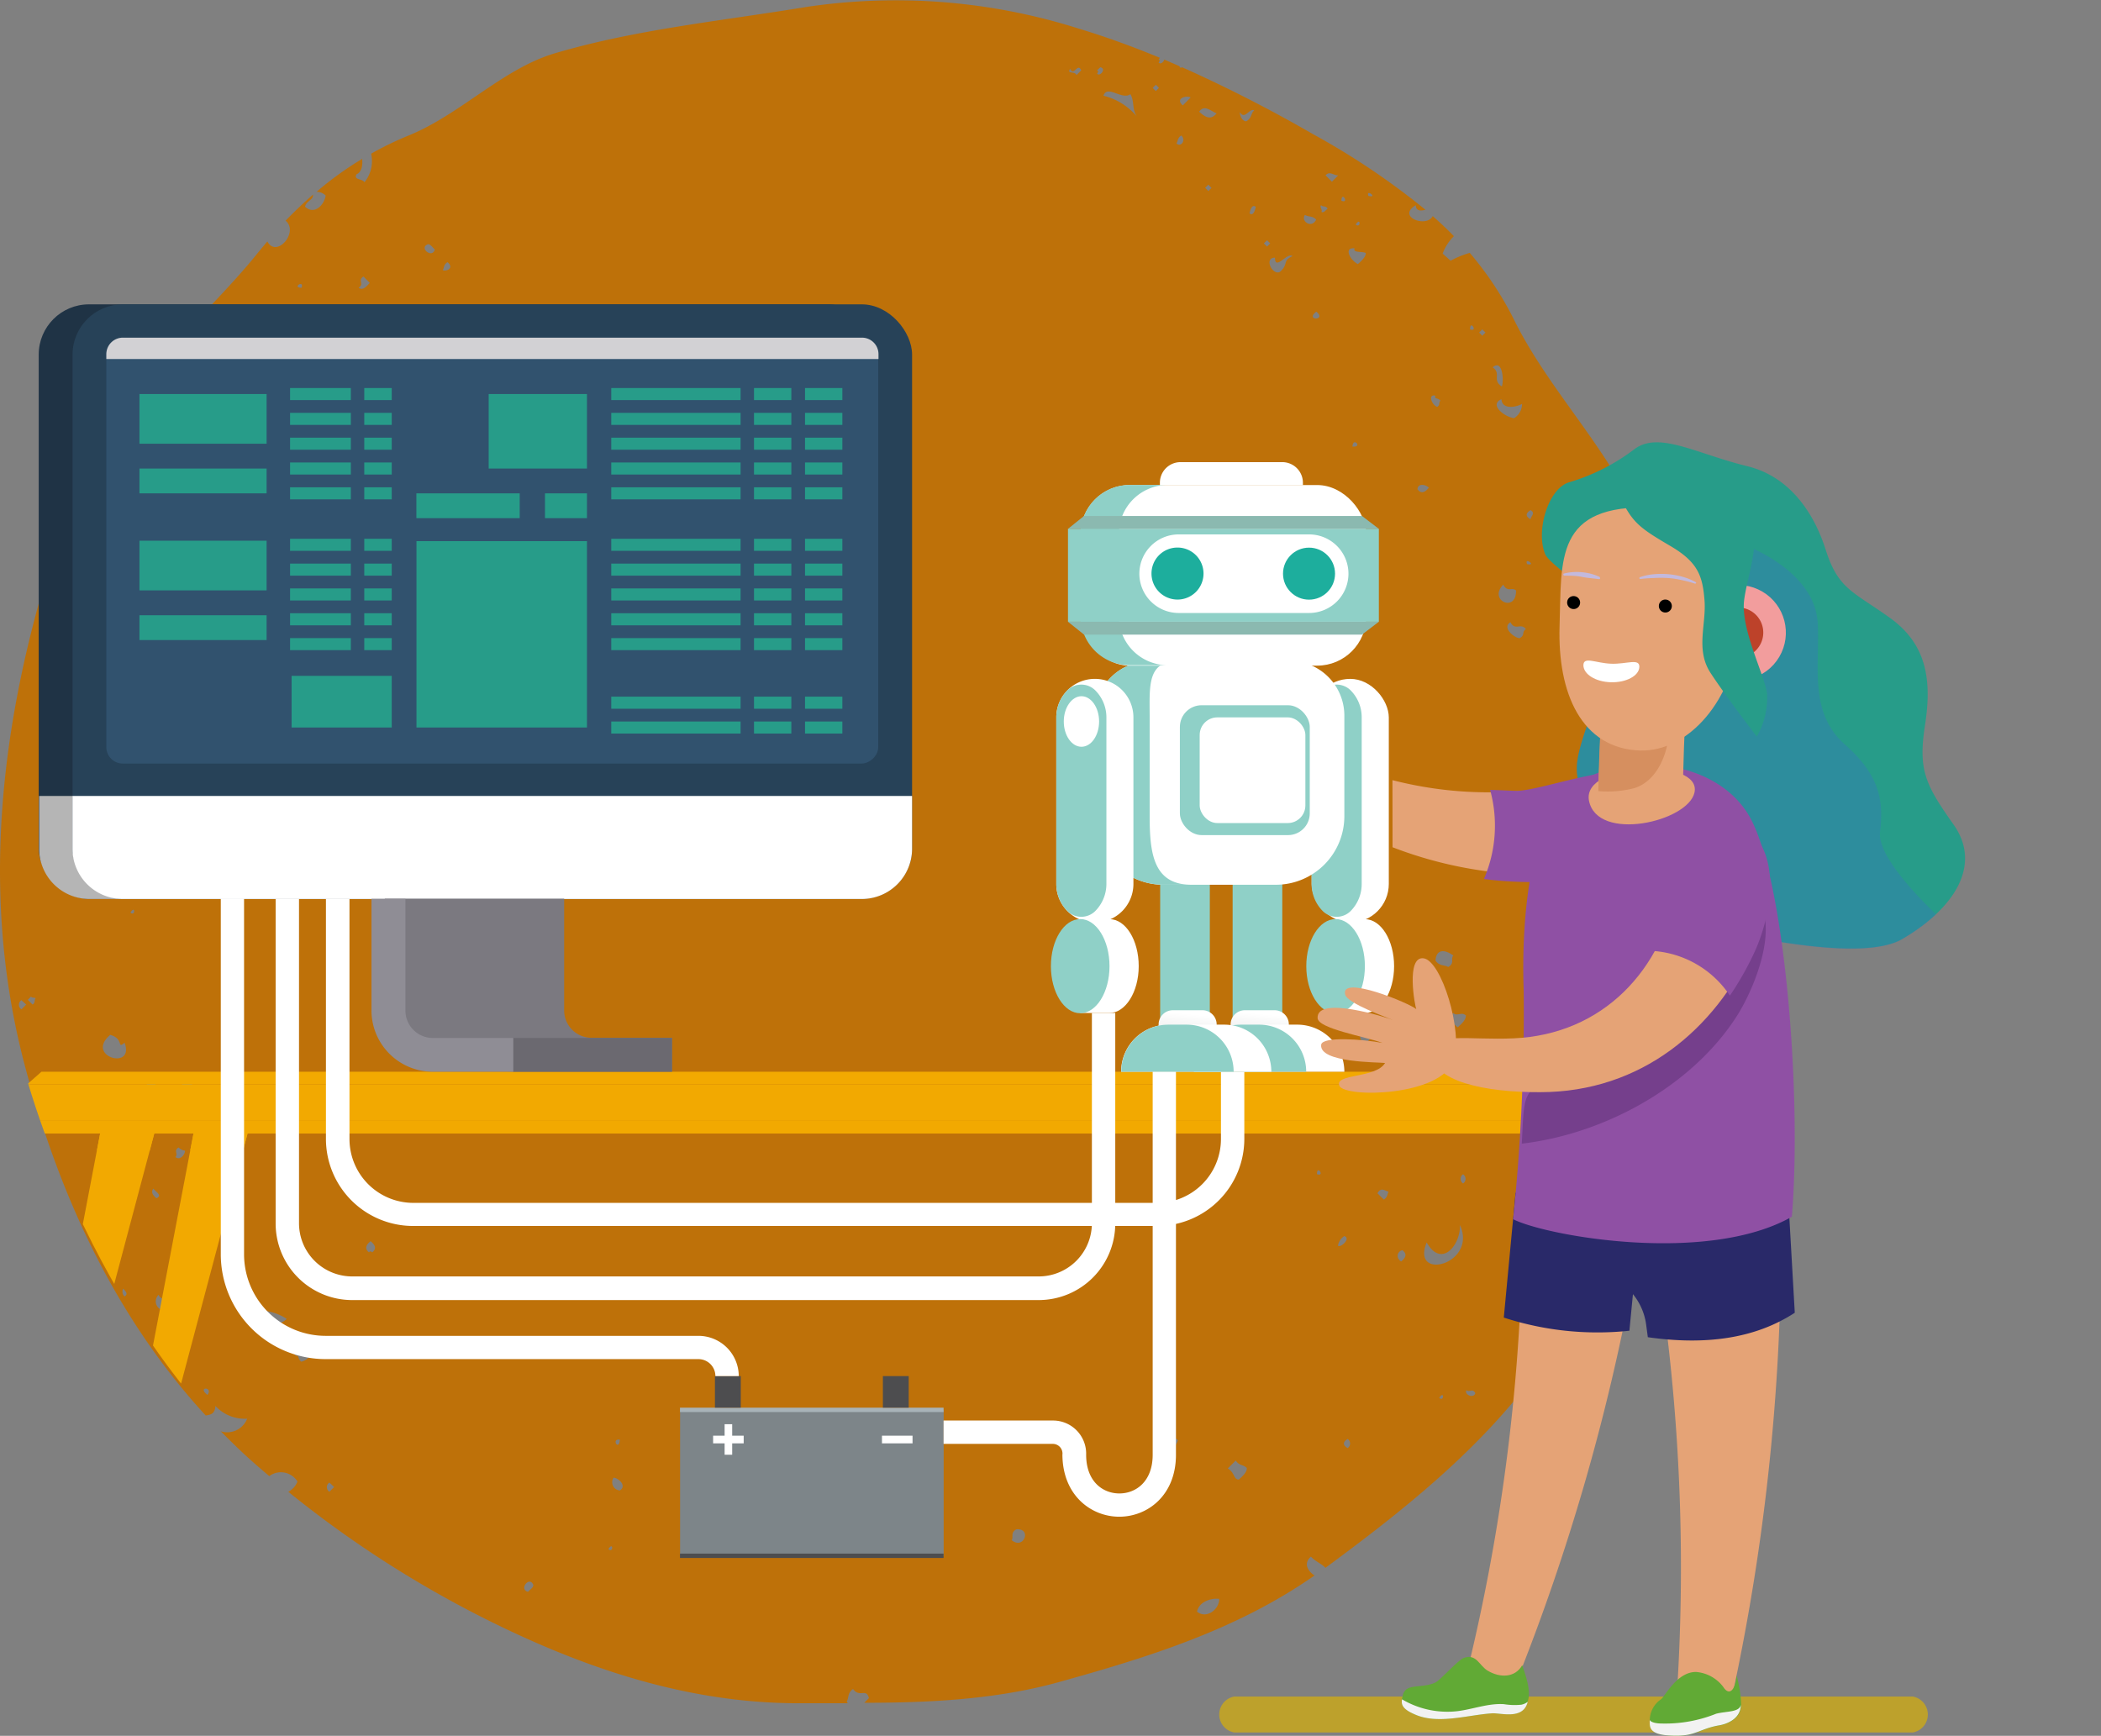 <svg xmlns="http://www.w3.org/2000/svg" xmlns:xlink="http://www.w3.org/1999/xlink" width="230.19" height="190.21" viewBox="0 0 230.19 190.21">
  <rect x="0" y="0" width="230.19" height="190.21" fill="#808080" stroke="none"/>
  <defs>
    <style>
      .cls-1 {
        fill: none;
      }

      .cls-2 {
        isolation: isolate;
      }

      .cls-3 {
        fill: #d8b009;
        opacity: 0.7;
      }

      .cls-4 {
        fill: #be7109;
      }

      .cls-5 {
        clip-path: url(#clip-path);
      }

      .cls-6 {
        fill: #f2a901;
      }

      .cls-7 {
        fill: #7d8589;
      }

      .cls-8 {
        fill: #a8b3b8;
      }

      .cls-9 {
        fill: #4d4d4f;
      }

      .cls-10 {
        fill: #fff;
      }

      .cls-11 {
        fill: #1f3345;
      }

      .cls-12 {
        fill: #b5b5b5;
      }

      .cls-13 {
        fill: #274258;
      }

      .cls-14 {
        fill: #31526e;
      }

      .cls-15 {
        fill: #279c89;
      }

      .cls-16 {
        fill: #7b7980;
      }

      .cls-17 {
        fill: #6b6970;
      }

      .cls-18 {
        fill: #8f8d95;
      }

      .cls-19 {
        fill: #d2d1d4;
      }

      .cls-20 {
        fill: #8fd0c7;
      }

      .cls-21 {
        fill: url(#linear-gradient);
      }

      .cls-22 {
        fill: url(#linear-gradient-2);
      }

      .cls-23 {
        fill: #8bb9b0;
        fill-rule: evenodd;
      }

      .cls-24 {
        fill: #1dae9d;
      }

      .cls-25 {
        fill: #3d6acc;
        opacity: 0.3;
      }

      .cls-25, .cls-35 {
        mix-blend-mode: multiply;
      }

      .cls-26 {
        fill: #e5a376;
      }

      .cls-27 {
        fill: #61aa35;
      }

      .cls-28 {
        fill: #f2f2f2;
      }

      .cls-29 {
        fill: #292969;
      }

      .cls-30 {
        fill: #8f50a4;
      }

      .cls-31 {
        fill: #753f8c;
      }

      .cls-32 {
        fill: #d68f5f;
      }

      .cls-33 {
        fill: #f29d9d;
      }

      .cls-34 {
        fill: #bd422a;
      }

      .cls-35 {
        fill: #c3b9dd;
      }
    </style>
    <clipPath id="clip-path" transform="translate(-4.71)">
      <path class="cls-1" d="M36.28,163.46a119.36,119.36,0,0,0,21.89,14.08c10.77,5.36,22,9.08,33.94,9.09h5.47l-.12-.18c.26-.46.06-.92.69-1.38.73,1,1.46-.14,1.74,1l-.51.51c7.25,0,14.55-.38,21.33-2.27,9.62-2.68,19.43-5.68,28-11.68-.69-.46-1.27-1.28-.39-2.07.44.52,1.17.77,1.59,1.23,10.14-7.47,19.87-15.33,26.26-26.19,4.53-7.7,7.41-16.39,11-24.67,3.77-8.78,5.66-17.89,4.26-27.68a41.22,41.22,0,0,0,0-13.66,1.43,1.43,0,0,1-.95.6c-.64-.64-1.41-1.27-.53-1.91a4.28,4.28,0,0,1,1.34.49c-.08-.48-.19-1-.28-1.44-.62-.26-1.11-.87-.65-1.47l.36,0a119.14,119.14,0,0,0-6.37-18.61c-3.23-7.94-9.93-14.41-13.76-22.19a36.16,36.16,0,0,0-4.87-7.36,10.33,10.33,0,0,0-2.1.86l-.87-.87A5.16,5.16,0,0,1,164,25.88c-.74-.77-1.52-1.5-2.32-2.2-.67,1.33-4,.07-1.85-1.19,0,.63.52.64,1.06.5a81,81,0,0,0-12.27-8.26,157,157,0,0,0-14.39-7.36.23.23,0,0,1-.27,0,.25.25,0,0,0,0-.11l-1.69-.73c-.07.29-.44.57-.62.31.1-.11.18-.23,0-.34l.15-.16c-2.9-1.2-5.84-2.28-8.82-3.18A66.34,66.34,0,0,0,93,.77C83.8,2.29,74.39,3.21,65.5,5.84c-5.7,1.69-10.35,6.7-16,9a35.74,35.74,0,0,0-4.13,2,3.66,3.66,0,0,1-.73,3.13c-.21-.42-1.23-.21-.87-.87.59-.25.68-1,.62-1.69a36.35,36.35,0,0,0-5,3.61,1.39,1.39,0,0,1,1,.41c-.15,1-1.22,2.18-2.26,1.22.12-.61.94-.76.87-1.32q-1.55,1.35-3,2.85c1.5,1.25-1,4.15-2,2.28-.4.47-.79.94-1.18,1.42l-28.56.46L0,94.38l6.75,20.5S13.56,145.54,36.28,163.46Z"/>
    </clipPath>
    <linearGradient id="linear-gradient" x1="-1120.09" y1="111.08" x2="-1119.84" y2="113.61" gradientTransform="matrix(1, 0, 0, -1, 1262.68, 224.26)" gradientUnits="userSpaceOnUse">
      <stop offset="0.01" stop-color="#fff"/>
      <stop offset="1" stop-color="#ebebeb"/>
    </linearGradient>
    <linearGradient id="linear-gradient-2" x1="-1112.14" y1="111.08" x2="-1111.89" y2="113.61" gradientTransform="matrix(1, 0, 0, -1, 1246.79, 224.26)" xlink:href="#linear-gradient"/>
  </defs>
  <title>icon3</title>
  <g class="cls-2">
    <g id="Слой_2" data-name="Слой 2">
      <g id="Layer_1" data-name="Layer 1">
        <path class="cls-3" d="M214.3,189.84H139.92a2,2,0,0,1,0-3.93H214.3a2,2,0,0,1,0,3.93Z" transform="translate(-4.71)"/>
        <path class="cls-4" d="M162.77,27.79A5.16,5.16,0,0,1,164,25.88c-.74-.77-1.52-1.5-2.32-2.2-.67,1.33-4,.07-1.85-1.19,0,.63.52.64,1.06.5a81,81,0,0,0-12.27-8.26,157,157,0,0,0-14.39-7.36.23.23,0,0,1-.27,0,.25.25,0,0,0,0-.11l-1.69-.73c-.07.29-.44.57-.62.31.1-.11.18-.23,0-.34l.15-.16c-2.9-1.2-5.84-2.28-8.82-3.18A66.34,66.34,0,0,0,93,.77C83.8,2.29,74.39,3.21,65.5,5.84c-5.7,1.69-10.35,6.7-16,9a35.74,35.74,0,0,0-4.13,2,3.66,3.66,0,0,1-.73,3.13c-.21-.42-1.23-.21-.87-.87.59-.25.68-1,.62-1.69a36.35,36.35,0,0,0-5,3.61,1.39,1.39,0,0,1,1,.41c-.15,1-1.22,2.18-2.26,1.22.12-.61.94-.76.87-1.32q-1.55,1.35-3,2.85c1.5,1.25-1,4.15-2,2.28-.4.47-.79.94-1.18,1.42C28.48,33.24,23,37.88,19.23,43.7a81,81,0,0,0-9.8,20.74c-4.94,17.16-6.63,34.85-2,52.32,3.76,14.23,9.91,27.57,19.82,38.35.55-.1,1-.15,1.06-1.05a4.38,4.38,0,0,0,3.48,1.4,2.35,2.35,0,0,1-2.89,1.38c1,1,2,2,3.11,3,.72.65,1.46,1.28,2.2,1.91a2.14,2.14,0,0,1,3.09.59,2.15,2.15,0,0,1-1,1.13,119.36,119.36,0,0,0,21.89,14.08c10.77,5.36,22,9.08,33.94,9.09h5.47l-.12-.18c.26-.46.06-.92.69-1.38.73,1,1.46-.14,1.74,1l-.51.51c7.25,0,14.55-.38,21.33-2.27,9.62-2.68,19.43-5.68,28-11.68-.69-.46-1.27-1.28-.39-2.07.44.52,1.17.77,1.59,1.23,10.14-7.47,19.87-15.33,26.26-26.19,4.53-7.7,7.41-16.39,11-24.67,3.77-8.78,5.66-17.89,4.26-27.68a41.22,41.22,0,0,0,0-13.66,1.43,1.43,0,0,1-.95.6c-.64-.64-1.41-1.27-.53-1.91a4.28,4.28,0,0,1,1.34.49c-.08-.48-.19-1-.28-1.44-.62-.26-1.11-.87-.65-1.47l.36,0a119.14,119.14,0,0,0-6.37-18.61c-3.23-7.94-9.93-14.41-13.76-22.19a36.16,36.16,0,0,0-4.87-7.36,10.33,10.33,0,0,0-2.1.86ZM27.44,152.85c-1.19-.92.68-.91,0,0Zm-6-33.72c-.11-.09-.23-.18-.34,0l-.35-.35c.09-.11.18-.23,0-.34l.34-.35c.12.1.24.18.35,0l.35.35c-.1.11-.18.23,0,.35Zm49.93,50.62c.55-.89.55.49,0,0ZM42.19,140.87c-1.42-.65,2,.18.18.18C42.32,141.05,42.24,140.9,42.19,140.87Zm-24,.32c.25.29.62.58.17.87A.69.69,0,0,1,18.22,141.19Zm23.13,21.75-.52.52a.59.59,0,0,1,0-1ZM23.26,142.76c-.35.64-.7.21-1,.7a1,1,0,0,1-.18-1.57C22.52,142.76,23.27,141.9,23.26,142.76Zm39.82,30.8c.23.29-.26.58-.52.87C61.55,174.16,62.66,172.76,63.08,173.56ZM37,148.51a1,1,0,0,1,1.56.18,1.36,1.36,0,0,1-.86.52C37.2,148.75,37.63,148.57,37,148.51ZM21.85,131.3c-.44-.35-.61-.7-.34-1.05C21.78,130.6,22.55,131,21.85,131.3Zm14.27,13.22a1.69,1.69,0,0,1-2.43,0c.25-.28-.31-.58.17-.86A5.62,5.62,0,0,1,36.12,144.52ZM7.58,110.08l-.52.52a.59.59,0,0,1,0-1Zm16.7,15.66a1.17,1.17,0,0,0,.7.35c0,.46-.58,1.12-1.05.69C24.28,126.43,23.68,126.09,24.28,125.74ZM8.62,109.39c-.21.23,0,.46-.34.69l-.52-.52.34-.35C8.28,109.39,8.45,109.28,8.62,109.39Zm15.66,14.26c-.92-.91.55-.91,0,0Zm-5.92-9.39c1.15,3.09-4.39,1.51-1.57-.86C18.37,113.86,17.46,115,18.36,114.26Zm6.09,5.4-.35.35c-.17-.18-.35-.07-.52-.18a1.2,1.2,0,0,0,.35-.69Zm2.26.52c-.25-1.11.83.32,0,0Zm-.87-1.56c-.18.29-.09.58-.52.87l-.7-.7C25,118.08,25.43,118.51,25.84,118.62Zm19.65,18.61c-.12-.1-.23-.18-.35,0-.51-.41-.33-.81.17-1.22C45.82,136.42,46,136.83,45.49,137.23Zm27.13,26.09a.9.9,0,0,1-.69-1.39C72.46,161.93,73.43,162.82,72.62,163.32Zm0-5.56c-.09,1.32-1-.15,0,0ZM41,123.33c-.05,1-1.16.89-1.74.69C39.27,123,40.37,123.05,41,123.33Zm-5.05-5.74c.34.29.24.58-.17.87l-.35-.35ZM19,100c.55-.89.55.48,0,0ZM12.5,83.16c-.35.55-.7.55-1,0A.59.59,0,0,1,12.5,83.16ZM34.42,61.94s-.16.12-.18.17C33.59,63.54,34.42,60.16,34.42,61.94ZM12.34,66c-.88-.56.49-.56,0,0Zm103.2,102.8c.26-.41-.18-.81.52-1.22C117.8,167.44,116.88,169.88,115.54,168.76ZM25,73.76c-.91.92-.91-.55,0,0ZM11.83,58.49Zm5.73,4.33c-.35.56-.7.56-1,0A.59.59,0,0,1,17.56,62.82Zm9.73,2.08a.6.6,0,0,1-1.05,0A.6.6,0,0,1,27.29,64.9Zm111,110.31c0,1.2-1.45,2.22-2.43,1.39C136.1,175.43,137.54,175.09,138.31,175.21ZM22.61,55.7c-.75.86-.85,2.25-2.09,1.39a4,4,0,0,0,1.22-2.26Zm5.73,5a1.59,1.59,0,0,1,1-.7l.52.52c-.37.29-.19.58-.52.87A1.61,1.61,0,0,1,28.34,60.73Zm-.7-2.43c-.28-.12-.7,1.11-1.39,0,.37-.29.19-.58.53-.87C27,57.43,28,57.84,27.64,58.3Zm-6.94-9,.35-.35.35.35-.35.35Zm.87-.87a.67.67,0,0,1-.87.17C21,48.32,21.29,48,21.57,48.4Zm3,.86-.35.35-.52-.52C24,48.76,24.24,48.86,24.53,49.26ZM133.77,157.84c-.27.77-.85,1.14-1.56.52A.88.88,0,0,1,133.77,157.84ZM27.65,48.91c-.15.7-1.1-.07-.69-.34C27.19,48.78,27.42,48.59,27.65,48.91Zm113.66,112c0,.41-.41.81-.87,1.22-.59,0-.42-.74-1.21-1.22l.87-.87C140.5,160.65,140.91,160.45,141.31,160.86ZM37,52.38c-1.11,0,.32-.91,0,0Zm5.56-.7Zm-4.16-5.91c-.41.51-.81.69-1.22.18.91-.41-.14-.81.53-1.22C38.37,45.08,37.94,45.43,38.43,45.77ZM152.36,157.68a.6.6,0,0,1,0,1Q151.54,158.2,152.36,157.68ZM44,49.59c-.11-.1-.23-.18-.34,0l-.35-.35C43.45,48.54,44.39,49.32,44,49.59Zm-1.12-1.76-.44-.15ZM37.4,33.61c-.35.56-.69.56-1,0A.59.59,0,0,1,37.4,33.61Zm.35-2.08c-1.11,0,.32-.91,0,0Zm3.65,2.95c-.41.5-.82.68-1.22.17C40.53,33.81,41.05,33.49,41.4,34.48Zm121,118.7c.55-.89.55.48,0,0Zm2.95-.87c.35.35.69-.25,1,.35C166.18,153.28,165.08,152.84,165.39,152.31ZM43.66,31.52ZM45.22,31c-.4.45-.81.87-1.21.52.66-.41-.15-.81.52-1.22ZM56,40.71c-.29-.18-.58-.08-.87-.52C55.58,39.64,56.46,40.2,56,40.71ZM50.6,35c1-1.22,1,1.32,0,0Zm100.7,101.5a1.57,1.57,0,0,1,.69-1.05C152.78,135.7,151.55,136.8,151.3,136.49ZM47.49,26.65ZM149,128.66c0-1.1.9.33,0,0Zm9.39,8.36c.51.4.33.81-.17,1.21C157.51,137.75,157.92,137,158.42,137ZM52.35,27.34c-.27,1-1.67-.1-.87-.52C51.77,26.6,52.06,27.08,52.35,27.34Zm1.39,1.39c.72.57,0,1.05-.52.87C53.4,29.31,53.3,29,53.74,28.73ZM156.85,130.59c-.18.29-.08.58-.52.86l-.7-.69C156,130.05,156.44,130.48,156.85,130.59Zm7.82,3.65c1.93,4.32-5.42,6.2-3.65,1.91C162.65,139,164.73,136.44,164.67,134.24Zm.34-5.56a.6.6,0,0,1,0,1A.6.6,0,0,1,165,128.68Zm-7.66-11.47c1-.07,1.37,1,.18,1.21C157.07,118,157.25,117.61,157.35,117.21Zm-2.26-4c0,.41-.42.81-.87,1.22C153.07,113.37,154.19,112.75,155.09,113.21Zm20.7,17.92-.7.69c-.15-.63-1.1-.2-.69-.69C174.86,131.56,175.32,130.7,175.79,131.13Zm-3.49-10.78c-.05,0-.13-.15-.17-.17C170.7,119.53,174.08,120.36,172.3,120.35Zm-7-9c0,.41-.42.81-.87,1.22-.73-.53-.92-1-.52-1.57C164.41,111.43,164.88,110.79,165.34,111.31Zm-1.4-6.6c-.25.4.19.81-.52,1.21-.46-.26-.93-.06-1.39-.69C162.05,104,163,104,163.94,104.71Zm13.92,12.52c.17,2.8-4.19,1.69-2.61-.52C175.65,118.24,177,117.16,177.86,117.23Zm10.59-7.46c-.64.81-1.07-.16-1-.69C187.75,109.57,188.1,109.14,188.45,109.77Zm-5.57-6.6s-.13-.16-.18-.18C181.28,102.34,184.65,103.17,182.88,103.17Zm1.39-.7c-1-.16,1-.16,0,0Zm-11.14-15-.35.35-.35-.35.35-.35ZM152.42,60.91c-.21.23,0,.46-.34.7C151.38,61.45,152.16,60.51,152.42,60.91Zm.18-.87c-1.2-.91.68-.91,0,0Zm1.22,1.57c-.59-.35,0-.7,0-1C154.37,60.91,154.37,61.26,153.82,61.61Zm.86-1.22c.56-.88.56.49,0,0Zm17.21,8.54c-.49.34-.06.69-.69,1-.53,0-2-1.16-1-1.74C170.73,69.17,171.31,68.21,171.89,68.93Zm-19-20c.06-1.11,1.17.12,0,0Zm17.92,15.83c0,2.43-3.08,1-1.4-.69C169.92,65,170.38,64.23,170.85,64.75Zm-9.57-11.3c-.41.5-.81.68-1.22.17C160,53,160.8,53,161.28,53.45Zm10.78,8.35c-.33-.83,1.11.25,0,0ZM162,43.37c-.23.37.26.19.52.53-.21.23,0,.46-.35.69C161.47,44.28,161.19,43.11,162,43.37ZM172.4,55.9c.59.34,0,.69,0,1C171.84,56.59,171.84,56.24,172.4,55.9Zm-28-27.66c0,1.49,1.38-.66,1.91-.17-1.14.52-.38.87-1.38,1.73C144.11,30.2,143.16,28.23,144.39,28.24Zm-7.3-8,.34.35-.34.34-.35-.35Zm-7.48-7.13c0-1,0,1,0,0Zm13.91,13.22.35.34-.35.35-.35-.35Zm-10.6-8.53c0,.15,0-.23,0,0Zm16,16.35c1.21,1-1.32,1,0,0ZM123.17,7.71l-.52.52c-.16-.49-1.1-.06-.69-.69C122.36,8.45,122.77,6.8,123.17,7.71Zm1.74.35c.1-.11.18-.23,0-.35l.35-.34C126,7.52,125.18,8.47,124.91,8.06Zm3.65,2.26c.47.82.15,1.63.7,2.44a6.89,6.89,0,0,0-3.65-2.27C126,9.24,127.64,11,128.56,10.32Zm5.57,4.53c.55.46,0,1.34-.52.87C133.79,15.43,133.69,15.14,134.13,14.85Zm8.17,7.83c-.05.15-.23,1.1-.69.69C141.66,23.21,141.84,22.27,142.3,22.68Zm10.95,1.92c.55-.89.56.49,0,0Zm16,17.74c-1.11-.7,0-1.39-1-2.09C169.34,39.31,169.49,41.69,169.26,42.34Zm6.43,6.44Zm4.53,7.3c0-.46.41-.88.86-.52C180.8,55.79,180.51,56.26,180.22,56.08Zm-11-12.35c.07,1.2,1.61.89,2.26.53a1.86,1.86,0,0,1-.87,1.56C169.56,45.71,167.77,44.31,169.26,43.73ZM147.69,23.55c.4.26.81.06,1.22.52C148.42,25.09,147.17,24.22,147.69,23.55ZM182,59.21a.59.59,0,0,1,0-1l.52.52ZM131.69,9.63l-.35.35L131,9.63l.35-.34ZM179.35,55.9c-.09,1-1.29,1.17-1.91.18A4.6,4.6,0,0,1,179.35,55.9ZM135.16,10.68l-.86.87C133.43,10.82,134.64,10.41,135.16,10.68ZM138,12.42c-.64.81-1.28.39-1.91-.18C136.67,11.43,137.31,12.14,138,12.42Zm15.13,14.79c-.26.53.91.31,1.22.52,0,.4-.42.81-.87,1.21C152.59,28.47,151.94,27.11,153.08,27.21Zm-3.65-4.7c.23.21.46,0,.69.35-.23.18-.46.52-.69.35C149.65,23,149.28,22.74,149.43,22.51Zm-7-7.3Zm-.35-3.13c-.42.4-.22.81-.87,1.21-.43,0-.73-.58-.7-1C141.08,13.19,141.59,11.83,142.12,12.08ZM151.68,22c0-1.11.91.33,0,0Zm14.09,14.09c0-1.11.91.33,0,0Zm1,.35.34-.35.35.35-.35.35ZM151.33,19.21l-.69.7-.7-.7C150.41,18.69,150.87,19.27,151.33,19.21Zm3.31,2.26c-.33-.83,1.11.25,0,0Z" transform="translate(-4.71)"/>
        <g class="cls-5">
          <g>
            <g>
              <polygon class="cls-6" points="204.9 124.21 210.83 124.21 219.96 172.06 217.62 172.06 204.9 124.21"/>
              <polygon class="cls-6" points="204.9 124.21 210.83 124.21 211.18 126.07 205.39 126.07 204.9 124.21"/>
              <polygon class="cls-6" points="215.12 124.21 221.05 124.21 230.19 172.06 227.84 172.06 215.12 124.21"/>
              <polygon class="cls-6" points="215.12 124.21 221.05 124.21 221.41 126.07 215.62 126.07 215.12 124.21"/>
              <polygon class="cls-6" points="27.12 124.21 21.2 124.21 12.06 172.06 14.41 172.06 27.12 124.21"/>
              <polygon class="cls-6" points="27.12 124.21 21.2 124.21 20.84 126.07 26.63 126.07 27.12 124.21"/>
              <polygon class="cls-6" points="16.9 124.21 10.97 124.21 1.84 172.06 4.18 172.06 16.9 124.21"/>
              <polygon class="cls-6" points="16.9 124.21 10.97 124.21 10.62 126.07 16.41 126.07 16.9 124.21"/>
              <rect class="cls-6" x="7.67" y="118.83" width="226.1" height="3.99" transform="translate(236.73 241.65) rotate(-180)"/>
              <polygon class="cls-6" points="4.54 124.21 227.88 124.21 229.06 122.82 2.96 122.82 4.54 124.21"/>
              <polygon class="cls-6" points="4.54 117.44 227.88 117.44 229.06 118.83 2.96 118.83 4.54 117.44"/>
            </g>
            <g>
              <rect class="cls-7" x="79.21" y="154.49" width="28.88" height="15.99" transform="translate(182.6 324.97) rotate(-180)"/>
              <rect class="cls-8" x="74.5" y="154.25" width="28.88" height="0.48"/>
              <rect class="cls-9" x="74.5" y="170.24" width="28.88" height="0.48"/>
              <path class="cls-9" d="M104.27,150.79h-2.83v3.46h2.83Zm-21.23,0v3.46h2.83v-3.46Z" transform="translate(-4.71)"/>
              <rect class="cls-10" x="101.34" y="157.32" width="3.35" height="0.84" transform="translate(201.32 315.48) rotate(-180)"/>
              <polygon class="cls-10" points="78.13 157.32 79.39 157.32 79.39 156.06 80.22 156.06 80.22 157.32 81.48 157.32 81.48 158.16 80.22 158.16 80.22 159.41 79.39 159.41 79.39 158.16 78.13 158.16 78.13 157.32"/>
            </g>
            <path class="cls-10" d="M127.34,166.2c3.09,0,6.21-2.33,6.21-6.79v-42H131v42c0,2.93-1.83,4.24-3.65,4.24s-3.64-1.31-3.64-4.24a3.63,3.63,0,0,0-3.67-3.75H108.09v2.56H120a1.06,1.06,0,0,1,1.11,1.19C121.14,163.87,124.26,166.2,127.34,166.2Z" transform="translate(-4.71)"/>
            <g>
              <rect class="cls-11" x="8.95" y="33.34" width="91.98" height="65.14" rx="5.51" transform="translate(105.17 131.83) rotate(-180)"/>
              <path class="cls-12" d="M100.93,87.22V93a5.51,5.51,0,0,1-5.51,5.51h-81A5.51,5.51,0,0,1,9,93V87.22Z" transform="translate(-4.71)"/>
              <rect class="cls-13" x="12.65" y="33.34" width="91.98" height="65.14" rx="5.51" transform="translate(112.58 131.83) rotate(-180)"/>
              <path class="cls-10" d="M104.64,87.22V93a5.51,5.51,0,0,1-5.51,5.51h-81A5.51,5.51,0,0,1,12.65,93V87.22Z" transform="translate(-4.71)"/>
              <rect class="cls-14" x="35.33" y="18.07" width="46.63" height="84.57" rx="1.8" transform="translate(114.29 1.71) rotate(90)"/>
              <rect class="cls-15" x="66.97" y="42.52" width="14.17" height="1.32"/>
              <rect class="cls-15" x="82.61" y="42.52" width="4.09" height="1.32"/>
              <rect class="cls-15" x="66.97" y="45.24" width="14.17" height="1.32"/>
              <rect class="cls-15" x="82.61" y="45.24" width="4.09" height="1.32"/>
              <rect class="cls-15" x="66.97" y="47.96" width="14.17" height="1.32"/>
              <rect class="cls-15" x="82.61" y="47.96" width="4.09" height="1.32"/>
              <rect class="cls-15" x="66.97" y="50.68" width="14.17" height="1.32"/>
              <rect class="cls-15" x="82.61" y="50.68" width="4.09" height="1.32"/>
              <rect class="cls-15" x="66.97" y="53.4" width="14.17" height="1.32"/>
              <rect class="cls-15" x="82.61" y="53.4" width="4.09" height="1.32"/>
              <rect class="cls-15" x="66.97" y="59.04" width="14.17" height="1.32"/>
              <rect class="cls-15" x="82.61" y="59.04" width="4.09" height="1.32"/>
              <rect class="cls-15" x="66.97" y="61.76" width="14.17" height="1.32"/>
              <rect class="cls-15" x="82.61" y="61.76" width="4.09" height="1.32"/>
              <rect class="cls-15" x="66.97" y="64.48" width="14.17" height="1.32"/>
              <rect class="cls-15" x="82.61" y="64.48" width="4.09" height="1.32"/>
              <rect class="cls-15" x="66.97" y="67.2" width="14.17" height="1.32"/>
              <rect class="cls-15" x="82.61" y="67.2" width="4.09" height="1.32"/>
              <rect class="cls-15" x="66.97" y="69.92" width="14.17" height="1.32"/>
              <rect class="cls-15" x="82.61" y="69.92" width="4.09" height="1.32"/>
              <rect class="cls-15" x="66.97" y="76.34" width="14.17" height="1.32"/>
              <rect class="cls-15" x="82.61" y="76.34" width="4.09" height="1.32"/>
              <rect class="cls-15" x="66.97" y="79.06" width="14.17" height="1.32"/>
              <rect class="cls-15" x="82.61" y="79.06" width="4.09" height="1.32"/>
              <rect class="cls-15" x="88.2" y="42.52" width="4.09" height="1.32"/>
              <rect class="cls-15" x="88.2" y="45.24" width="4.09" height="1.32"/>
              <rect class="cls-15" x="88.2" y="47.96" width="4.09" height="1.32"/>
              <rect class="cls-15" x="88.2" y="50.68" width="4.09" height="1.32"/>
              <rect class="cls-15" x="88.2" y="53.4" width="4.09" height="1.32"/>
              <rect class="cls-15" x="88.2" y="59.04" width="4.09" height="1.32"/>
              <rect class="cls-15" x="88.2" y="61.76" width="4.09" height="1.32"/>
              <rect class="cls-15" x="88.2" y="64.48" width="4.09" height="1.32"/>
              <rect class="cls-15" x="88.2" y="67.2" width="4.09" height="1.32"/>
              <rect class="cls-15" x="88.2" y="69.92" width="4.09" height="1.32"/>
              <rect class="cls-15" x="88.2" y="76.34" width="4.09" height="1.32"/>
              <rect class="cls-15" x="88.2" y="79.06" width="4.09" height="1.32"/>
              <rect class="cls-15" x="31.78" y="42.52" width="6.66" height="1.32"/>
              <rect class="cls-15" x="39.91" y="42.52" width="3.01" height="1.32"/>
              <rect class="cls-15" x="31.78" y="45.24" width="6.66" height="1.32"/>
              <rect class="cls-15" x="39.91" y="45.24" width="3.01" height="1.32"/>
              <rect class="cls-15" x="31.78" y="47.96" width="6.66" height="1.32"/>
              <rect class="cls-15" x="39.91" y="47.96" width="3.01" height="1.32"/>
              <rect class="cls-15" x="31.78" y="50.68" width="6.66" height="1.32"/>
              <rect class="cls-15" x="39.91" y="50.68" width="3.01" height="1.32"/>
              <rect class="cls-15" x="31.78" y="53.4" width="6.66" height="1.32"/>
              <rect class="cls-15" x="39.91" y="53.4" width="3.01" height="1.32"/>
              <rect class="cls-15" x="31.78" y="59.04" width="6.66" height="1.32"/>
              <rect class="cls-15" x="39.91" y="59.04" width="3.01" height="1.32"/>
              <rect class="cls-15" x="31.78" y="61.76" width="6.66" height="1.32"/>
              <rect class="cls-15" x="39.91" y="61.76" width="3.01" height="1.32"/>
              <rect class="cls-15" x="31.78" y="64.48" width="6.66" height="1.32"/>
              <rect class="cls-15" x="39.91" y="64.48" width="3.01" height="1.32"/>
              <rect class="cls-15" x="31.78" y="67.2" width="6.66" height="1.32"/>
              <rect class="cls-15" x="39.91" y="67.2" width="3.01" height="1.32"/>
              <rect class="cls-15" x="31.78" y="69.92" width="6.66" height="1.32"/>
              <rect class="cls-15" x="39.91" y="69.92" width="3.01" height="1.32"/>
              <rect class="cls-15" x="58.24" y="43.18" width="10.77" height="8.16" transform="translate(122.55 94.52) rotate(-180)"/>
              <rect class="cls-15" x="50.33" y="54.06" width="11.32" height="2.72" transform="translate(107.27 110.84) rotate(-180)"/>
              <rect class="cls-15" x="64.42" y="54.06" width="4.6" height="2.72" transform="translate(128.73 110.84) rotate(-180)"/>
              <rect class="cls-15" x="36.67" y="74.06" width="10.97" height="5.66" transform="translate(79.59 153.78) rotate(-180)"/>
              <rect class="cls-15" x="50.33" y="59.3" width="18.68" height="20.42" transform="translate(114.64 139.02) rotate(-180)"/>
              <rect class="cls-15" x="19.99" y="43.18" width="13.93" height="5.44" transform="translate(49.2 91.8) rotate(-180)"/>
              <rect class="cls-15" x="19.99" y="51.34" width="13.93" height="2.72" transform="translate(49.2 105.4) rotate(-180)"/>
              <rect class="cls-15" x="19.99" y="59.26" width="13.93" height="5.44" transform="translate(49.2 123.95) rotate(-180)"/>
              <rect class="cls-15" x="19.99" y="67.41" width="13.93" height="2.72" transform="translate(49.2 137.55) rotate(-180)"/>
              <path class="cls-16" d="M64.62,98.48h1.9v12.24a3,3,0,0,0,3,3h8.81v3.7H60.94l-9.62-.3-4.45-4.45V98.48Z" transform="translate(-4.71)"/>
              <rect class="cls-17" x="60.94" y="113.74" width="17.4" height="3.7" transform="translate(134.57 231.18) rotate(-180)"/>
              <path class="cls-18" d="M52.13,117.44h8.81v-3.7H52.13a3,3,0,0,1-3-3V98.49H45.41v12.24A6.72,6.72,0,0,0,52.13,117.44Z" transform="translate(-4.71)"/>
              <path class="cls-19" d="M18.16,37h81a1.81,1.81,0,0,1,1.8,1.81v.53H16.36v-.53A1.81,1.81,0,0,1,18.16,37Z" transform="translate(-4.71)"/>
            </g>
            <path class="cls-10" d="M50,134.34h81.51a9.55,9.55,0,0,0,9.53-9.53v-7.37h-2.56v7.37a7,7,0,0,1-7,7H50a7,7,0,0,1-7-7V98.49H40.42v26.32A9.55,9.55,0,0,0,50,134.34Z" transform="translate(-4.71)"/>
            <path class="cls-10" d="M43.29,142.46h75.22a8.39,8.39,0,0,0,8.39-8.38V111h-2.56v23.05a5.83,5.83,0,0,1-5.83,5.82H43.29a5.83,5.83,0,0,1-5.82-5.82V98.49H34.91v35.59A8.39,8.39,0,0,0,43.29,142.46Z" transform="translate(-4.71)"/>
            <path class="cls-10" d="M83.09,150.79h2.56a4.42,4.42,0,0,0-4.42-4.41H40.37a8.94,8.94,0,0,1-8.92-8.92v-39H28.9v39a11.49,11.49,0,0,0,11.47,11.47H81.23A1.86,1.86,0,0,1,83.09,150.79Z" transform="translate(-4.71)"/>
            <g>
              <rect class="cls-20" x="135.05" y="96.31" width="5.44" height="15.97"/>
              <path class="cls-21" d="M139.58,110.72H146a0,0,0,0,1,0,0V112a1.56,1.56,0,0,1-1.56,1.56h-3.26a1.56,1.56,0,0,1-1.56-1.56v-1.25a0,0,0,0,1,0,0Z" transform="translate(280.83 224.26) rotate(-180)"/>
              <rect class="cls-20" x="127.11" y="96.31" width="5.44" height="15.97"/>
              <path class="cls-22" d="M131.63,110.72H138a0,0,0,0,1,0,0V112a1.56,1.56,0,0,1-1.56,1.56H133.2a1.56,1.56,0,0,1-1.56-1.56v-1.25A0,0,0,0,1,131.63,110.72Z" transform="translate(264.94 224.26) rotate(-180)"/>
              <path class="cls-10" d="M135.5,117.44H152a5.16,5.16,0,0,0-5.16-5.16h-6.14a5.16,5.16,0,0,0-5.16,5.16Z" transform="translate(-4.71)"/>
              <path class="cls-20" d="M140.66,112.28h2a5.16,5.16,0,0,1,5.16,5.16H135.5A5.16,5.16,0,0,1,140.66,112.28Z" transform="translate(-4.71)"/>
              <path class="cls-10" d="M127.56,117.44H144a5.16,5.16,0,0,0-5.16-5.16h-6.14a5.16,5.16,0,0,0-5.16,5.16Z" transform="translate(-4.71)"/>
              <path class="cls-20" d="M132.72,112.28h2a5.15,5.15,0,0,1,5.15,5.16H127.56A5.16,5.16,0,0,1,132.72,112.28Z" transform="translate(-4.71)"/>
              <g>
                <rect class="cls-10" x="148.41" y="74.39" width="8.45" height="26.7" rx="4.23" transform="translate(300.57 175.48) rotate(180)"/>
                <path class="cls-20" d="M149.66,75.62a2.17,2.17,0,0,1,3,0,4.18,4.18,0,0,1,1.24,3V96.86a4.22,4.22,0,0,1-1.24,3,2.17,2.17,0,0,1-3,0,4.23,4.23,0,0,1-1.25-3V78.61A4.19,4.19,0,0,1,149.66,75.62Z" transform="translate(-4.71)"/>
                <path class="cls-10" d="M154.24,100.72c1.77,0,3.21,2.3,3.21,5.15S156,111,154.24,111H151V100.72Z" transform="translate(-4.71)"/>
                <ellipse class="cls-20" cx="146.33" cy="105.87" rx="3.21" ry="5.16"/>
              </g>
              <path class="cls-10" d="M146,72.42h0a6,6,0,0,1,6,6l0,11a7.51,7.51,0,0,1-7.49,7.53l-12.3,0a7.51,7.51,0,0,1-7.53-7.49l0-11a6,6,0,0,1,6-6h0Z" transform="translate(-4.71)"/>
              <path class="cls-20" d="M133.72,72.45h0c-3.31,0-3.06,2.69-3.05,6l0,11c0,4.15.45,7.51,4.6,7.5h-3.08a7.51,7.51,0,0,1-7.53-7.49l0-11a6,6,0,0,1,6-6Z" transform="translate(-4.71)"/>
              <rect class="cls-20" x="133.98" y="77.29" width="14.23" height="14.23" rx="2.38" transform="translate(277.48 168.8) rotate(-180)"/>
              <rect class="cls-10" x="136.15" y="78.61" width="11.58" height="11.58" rx="1.93" transform="translate(279.17 168.8) rotate(-180)"/>
              <g>
                <path class="cls-10" d="M124.66,101.09h0a4.23,4.23,0,0,0,4.23-4.23V78.61a4.22,4.22,0,0,0-4.23-4.22h0a4.22,4.22,0,0,0-4.22,4.22V96.86A4.22,4.22,0,0,0,124.66,101.09Z" transform="translate(-4.71)"/>
                <path class="cls-20" d="M121.68,75.62a2.17,2.17,0,0,1,3,0,4.19,4.19,0,0,1,1.25,3V96.86a4.23,4.23,0,0,1-1.25,3,2.17,2.17,0,0,1-3,0,4.22,4.22,0,0,1-1.24-3V78.61A4.18,4.18,0,0,1,121.68,75.62Z" transform="translate(-4.71)"/>
                <path class="cls-10" d="M121.26,79.06c0,1.53.87,2.77,1.94,2.77s1.93-1.24,1.93-2.77-.87-2.77-1.93-2.77S121.26,77.53,121.26,79.06Z" transform="translate(-4.71)"/>
                <path class="cls-10" d="M126.27,100.72c1.77,0,3.2,2.3,3.2,5.15S128,111,126.27,111h-3.21V100.72Z" transform="translate(-4.71)"/>
                <ellipse class="cls-20" cx="118.35" cy="105.87" rx="3.21" ry="5.16"/>
              </g>
              <rect class="cls-10" x="123.1" y="53.14" width="31.29" height="19.79" rx="5.38" transform="translate(272.79 126.08) rotate(-180)"/>
              <path class="cls-20" d="M128.48,53.14h4.18a5.37,5.37,0,0,0-5.37,5.38v9a5.36,5.36,0,0,0,5.37,5.37h-4.18a5.37,5.37,0,0,1-5.38-5.37v-9A5.38,5.38,0,0,1,128.48,53.14Z" transform="translate(-4.71)"/>
              <rect class="cls-20" x="121.72" y="57.95" width="34.06" height="10.19" transform="translate(272.79 126.08) rotate(-180)"/>
              <polygon class="cls-23" points="118.77 56.54 149.22 56.54 151.07 57.95 117.01 57.95 118.77 56.54"/>
              <polygon class="cls-23" points="118.77 69.54 149.22 69.54 151.07 68.13 117.01 68.13 118.77 69.54"/>
              <path class="cls-10" d="M131.78,50.63h15.63a0,0,0,0,1,0,0v.28a2.26,2.26,0,0,1-2.26,2.26H134a2.26,2.26,0,0,1-2.26-2.26v-.28A0,0,0,0,1,131.78,50.63Z" transform="translate(274.49 103.81) rotate(-180)"/>
              <path class="cls-10" d="M133.84,67.17h14.31a4.31,4.31,0,0,0,4.3-4.31h0a4.31,4.31,0,0,0-4.3-4.3H133.84a4.31,4.31,0,0,0-4.3,4.3h0A4.31,4.31,0,0,0,133.84,67.17Z" transform="translate(-4.71)"/>
              <circle class="cls-24" cx="143.42" cy="62.86" r="2.85"/>
              <path class="cls-24" d="M133.71,60a2.85,2.85,0,1,1-2.84,2.84A2.84,2.84,0,0,1,133.71,60Z" transform="translate(-4.71)"/>
            </g>
          </g>
        </g>
        <g>
          <path class="cls-15" d="M196.16,51.09c-5.68-1.39-9.74-3.9-12.42-1.84a22.22,22.22,0,0,1-7.18,3.62c-2.27.76-3.62,5.4-2.54,7.89.62,1.42,9.83,7.56,9.83,7.56A48.72,48.72,0,0,0,179,78.37c-2.27,6.26-1.51,5.94-.87,9.72s-3.56,8.86,2.81,10.69,26.47,7.46,32.19,4.11,8.75-8.1,5.62-12.53-3.89-6-3.13-10.91.21-8.86-3.89-11.78-5.62-3.13-7-7.45S200.59,52.17,196.16,51.09Z" transform="translate(-4.71)"/>
          <path class="cls-25" d="M178.12,88.09c-.64-3.78-1.4-3.46.87-9.72a48.72,48.72,0,0,1,4.86-10.05s-2-1.35-4.24-2.93l.35-1.64,15.12-4.32c3.46,1.22,8.57,4.17,8.79,8.93s-1,9.72,3,13.25,4.18,6.41,3.82,9.58c-.3,2.69,4.63,7.56,6.13,9a20.22,20.22,0,0,1-3.72,2.73c-5.72,3.35-25.81-2.27-32.19-4.11S178.77,91.87,178.12,88.09Z" transform="translate(-4.71)"/>
          <g>
            <path class="cls-26" d="M186.37,138.94a215.94,215.94,0,0,1,2.09,46.26c-.37,2.84,5.8,2.91,6.16.07a237.11,237.11,0,0,0,5.23-49Z" transform="translate(-4.71)"/>
            <path class="cls-27" d="M195.48,186.8c0,1.62-1.64,2.15-2.37,2.27-2,.34-2.59,1.14-4.63,1.14-2.77,0-3-.69-3-1.41a2.78,2.78,0,0,1,1.21-2.59c.43-.3,1.73-3,3.83-3a4.14,4.14,0,0,1,3,1.65c.64,1,1.31.39,1.45-1.26A13.76,13.76,0,0,1,195.48,186.8Z" transform="translate(-4.71)"/>
            <path class="cls-28" d="M185.46,188.8c0-.11,0-.22,0-.33.11.26.71.39,1.27.39a15,15,0,0,0,6-1.07c1.15-.3,2.59-.14,2.71-1,0,1.62-1.64,2.15-2.37,2.27-2,.34-2.59,1.14-4.63,1.14C185.71,190.21,185.46,189.52,185.46,188.8Z" transform="translate(-4.71)"/>
          </g>
          <g>
            <path class="cls-26" d="M171.41,140.15a213.05,213.05,0,0,1-6,43.22c-.31,2.21,4.22,2.89,5.38,1.08A232.73,232.73,0,0,0,183.64,140Z" transform="translate(-4.71)"/>
            <path class="cls-27" d="M172,186.74c-.6,1.62-2.71,1-3.76,1-2.84.18-6.08,1.3-8.67.06-1.63-.77-1.29-1.41-1.19-1.93.27-1.52,2-.78,3.57-1.49.59-.27,2.5-2.48,3.12-2.7,1.4-.51,1.69.82,2.63,1.39,1.36.81,3,.79,3.79-.6C172.17,184.43,172.45,185.58,172,186.74Z" transform="translate(-4.71)"/>
            <path class="cls-28" d="M158.32,186.21a9.74,9.74,0,0,0,6.05,1.3c1.72-.21,3.38-.88,5.11-.77a7.22,7.22,0,0,0,1.91.06,1.66,1.66,0,0,0,.7-.32,1.53,1.53,0,0,1-.08.26c-.6,1.62-2.71,1-3.76,1-2.84.18-6.08,1.3-8.67.06C158.25,187.21,158.24,186.67,158.32,186.21Z" transform="translate(-4.71)"/>
          </g>
          <path class="cls-29" d="M184.58,131.87l-1.35,13.95a33.17,33.17,0,0,1-13.76-1.44l1.29-13.68Z" transform="translate(-4.71)"/>
          <path class="cls-29" d="M200.6,130.7l.75,13.15c-4.43,2.89-9.9,3.56-16.1,2.68l-.19-1.42A6.67,6.67,0,0,0,181.3,140h0v-8.08Z" transform="translate(-4.71)"/>
          <g>
            <path class="cls-26" d="M157.27,85.49c7,1.78,14.31,1.88,23.17-.33,4.34-1.09,7.95,1.78,6.82,5.8s-6.3,4.36-9.64,4.71a45,45,0,0,1-20.34-2.83Z" transform="translate(-4.71)"/>
            <path class="cls-30" d="M171,86.66c4.47-.25,18.23-6.45,16.59,3.36-1.21,7.32-15.18,7-20.3,6.3a14.74,14.74,0,0,0,.68-9.76C168.5,86.55,170.51,86.67,171,86.66Z" transform="translate(-4.71)"/>
          </g>
          <g>
            <path class="cls-30" d="M196.38,89.46c3.88,6.73,5.76,30.63,4.65,43.87-9.24,5.25-26.83,2.14-30.54.27a220.9,220.9,0,0,0,1.16-25c-.21-5.47.2-13.61,2.57-19C177.57,82,191.93,81.71,196.38,89.46Z" transform="translate(-4.71)"/>
            <path class="cls-31" d="M171.44,125.32c.33-6.08-.07-5.56,4.95-8.29a21.92,21.92,0,0,0,8.22-7.72c2.38-3.9,2.5-14.3,9.39-12.86,7.42,1.56,3.12,11.66.93,15C190,119.07,180.48,124.27,171.44,125.32Z" transform="translate(-4.71)"/>
            <path class="cls-26" d="M190.36,86.85c-.71,3.21-10.66,5.48-11.56.88C178,83.46,191.23,83,190.36,86.85Z" transform="translate(-4.71)"/>
          </g>
          <g>
            <path class="cls-26" d="M188.55,96.78c-1.57,9.58-8.31,16.58-18,17-5,.22-8.82-.74-8.94,1.46-.18,3.25,5.83,4.47,11.83,4.44,11.16,0,19.19-7,23.2-15.72,1.41-3.08,2.61-8.5.2-11.63C194,88.66,188.66,91.7,188.55,96.78Z" transform="translate(-4.71)"/>
            <path class="cls-30" d="M188.29,96.58c.12-5.44,5.85-8.69,8.88-4.74,2.58,3.35,1.3,9.15-.21,12.44a33.12,33.12,0,0,1-2.72,4.82,11,11,0,0,0-8.48-4.9A24.43,24.43,0,0,0,188.29,96.58Z" transform="translate(-4.71)"/>
            <path class="cls-26" d="M164,116.13c1-3.16-1.36-10.86-3.32-11.12s-.95,5.25-.8,5.57c-.69-.63-8.36-3.81-7.79-1.6.24,1,4.72,2.55,5.25,2.8-.68-.29-8.42-2.74-8.27-.21.07,1.15,5.16,2,7.11,2.71-2.16-.4-6.6-.74-6.72.2-.24,2,6.31,1.9,7,2-1,1.7-5.58,1.15-5,2.5S162.73,120.16,164,116.13Z" transform="translate(-4.71)"/>
          </g>
          <g>
            <path class="cls-26" d="M179.75,88.57c.18-4.06.33-9,.33-9l9.26-.84s-.27,5.65-.27,9.67l-6.24,1.09Z" transform="translate(-4.71)"/>
            <path class="cls-32" d="M183.78,86.36a11.67,11.67,0,0,1-3.95.33c.06-3.66.25-7.14.25-7.14l7.53-.67C187.73,82.56,186.2,85.61,183.78,86.36Z" transform="translate(-4.71)"/>
          </g>
          <circle class="cls-33" cx="195.15" cy="69.32" r="5.22" transform="translate(31.6 202.21) rotate(-59.47)"/>
          <path class="cls-34" d="M192.4,69.23a2.75,2.75,0,1,0,2.84-2.66A2.76,2.76,0,0,0,192.4,69.23Z" transform="translate(-4.71)"/>
          <path class="cls-26" d="M175.58,68.61C175.35,76,178,82,184.36,82.24c5.4.17,10.31-5.6,10.92-12.93s-2-13.44-9.49-13.7C175,55.24,175.82,61.26,175.58,68.61Z" transform="translate(-4.71)"/>
          <path class="cls-35" d="M190.54,63.81a6.9,6.9,0,0,0-1.46-.6,9,9,0,0,0-1.56-.29,9.27,9.27,0,0,0-1.58,0,6.3,6.3,0,0,0-1.54.32.11.11,0,0,0,0,.21h0c.5-.06,1-.1,1.52-.11a12.63,12.63,0,0,1,1.51,0,9.35,9.35,0,0,1,1.5.22,12.74,12.74,0,0,1,1.47.39h0a.1.1,0,0,0,.13-.07A.1.1,0,0,0,190.54,63.81Z" transform="translate(-4.71)"/>
          <path class="cls-35" d="M180,63.23a5.71,5.71,0,0,0-1.91-.52,5.88,5.88,0,0,0-2,.13A.11.11,0,0,0,176,63a.12.12,0,0,0,.1.08c.64,0,1.27,0,1.9.13s1.24.16,1.88.25a.11.11,0,0,0,.07-.21Z" transform="translate(-4.71)"/>
          <path d="M186.46,66.38a.71.71,0,1,0,.73-.68A.7.7,0,0,0,186.46,66.38Z" transform="translate(-4.71)"/>
          <path d="M176.41,66a.71.71,0,1,0,.73-.68A.7.7,0,0,0,176.41,66Z" transform="translate(-4.71)"/>
          <path class="cls-10" d="M178.19,72.88c0,1,1.32,1.83,3,1.88s3.1-.7,3.13-1.68-1.39-.29-3.08-.35S178.22,71.9,178.19,72.88Z" transform="translate(-4.71)"/>
          <path class="cls-10" d="M195.39,73.1a.44.44,0,0,0,.88,0,.44.44,0,1,0-.88,0Z" transform="translate(-4.71)"/>
          <path class="cls-15" d="M182.61,55.25c1.13,2.16,2.1,2.81,5.13,4.59s3.51,3.3,3.72,5.94-1,5.4.65,7.94,5.08,7,5.08,7a8.69,8.69,0,0,0,1.13-4.7c-.32-2.16-2.86-7-2.53-10.15s3-9-1.14-11.29S182.61,55.25,182.61,55.25Z" transform="translate(-4.71)"/>
        </g>
      </g>
    </g>
  </g>
</svg>
